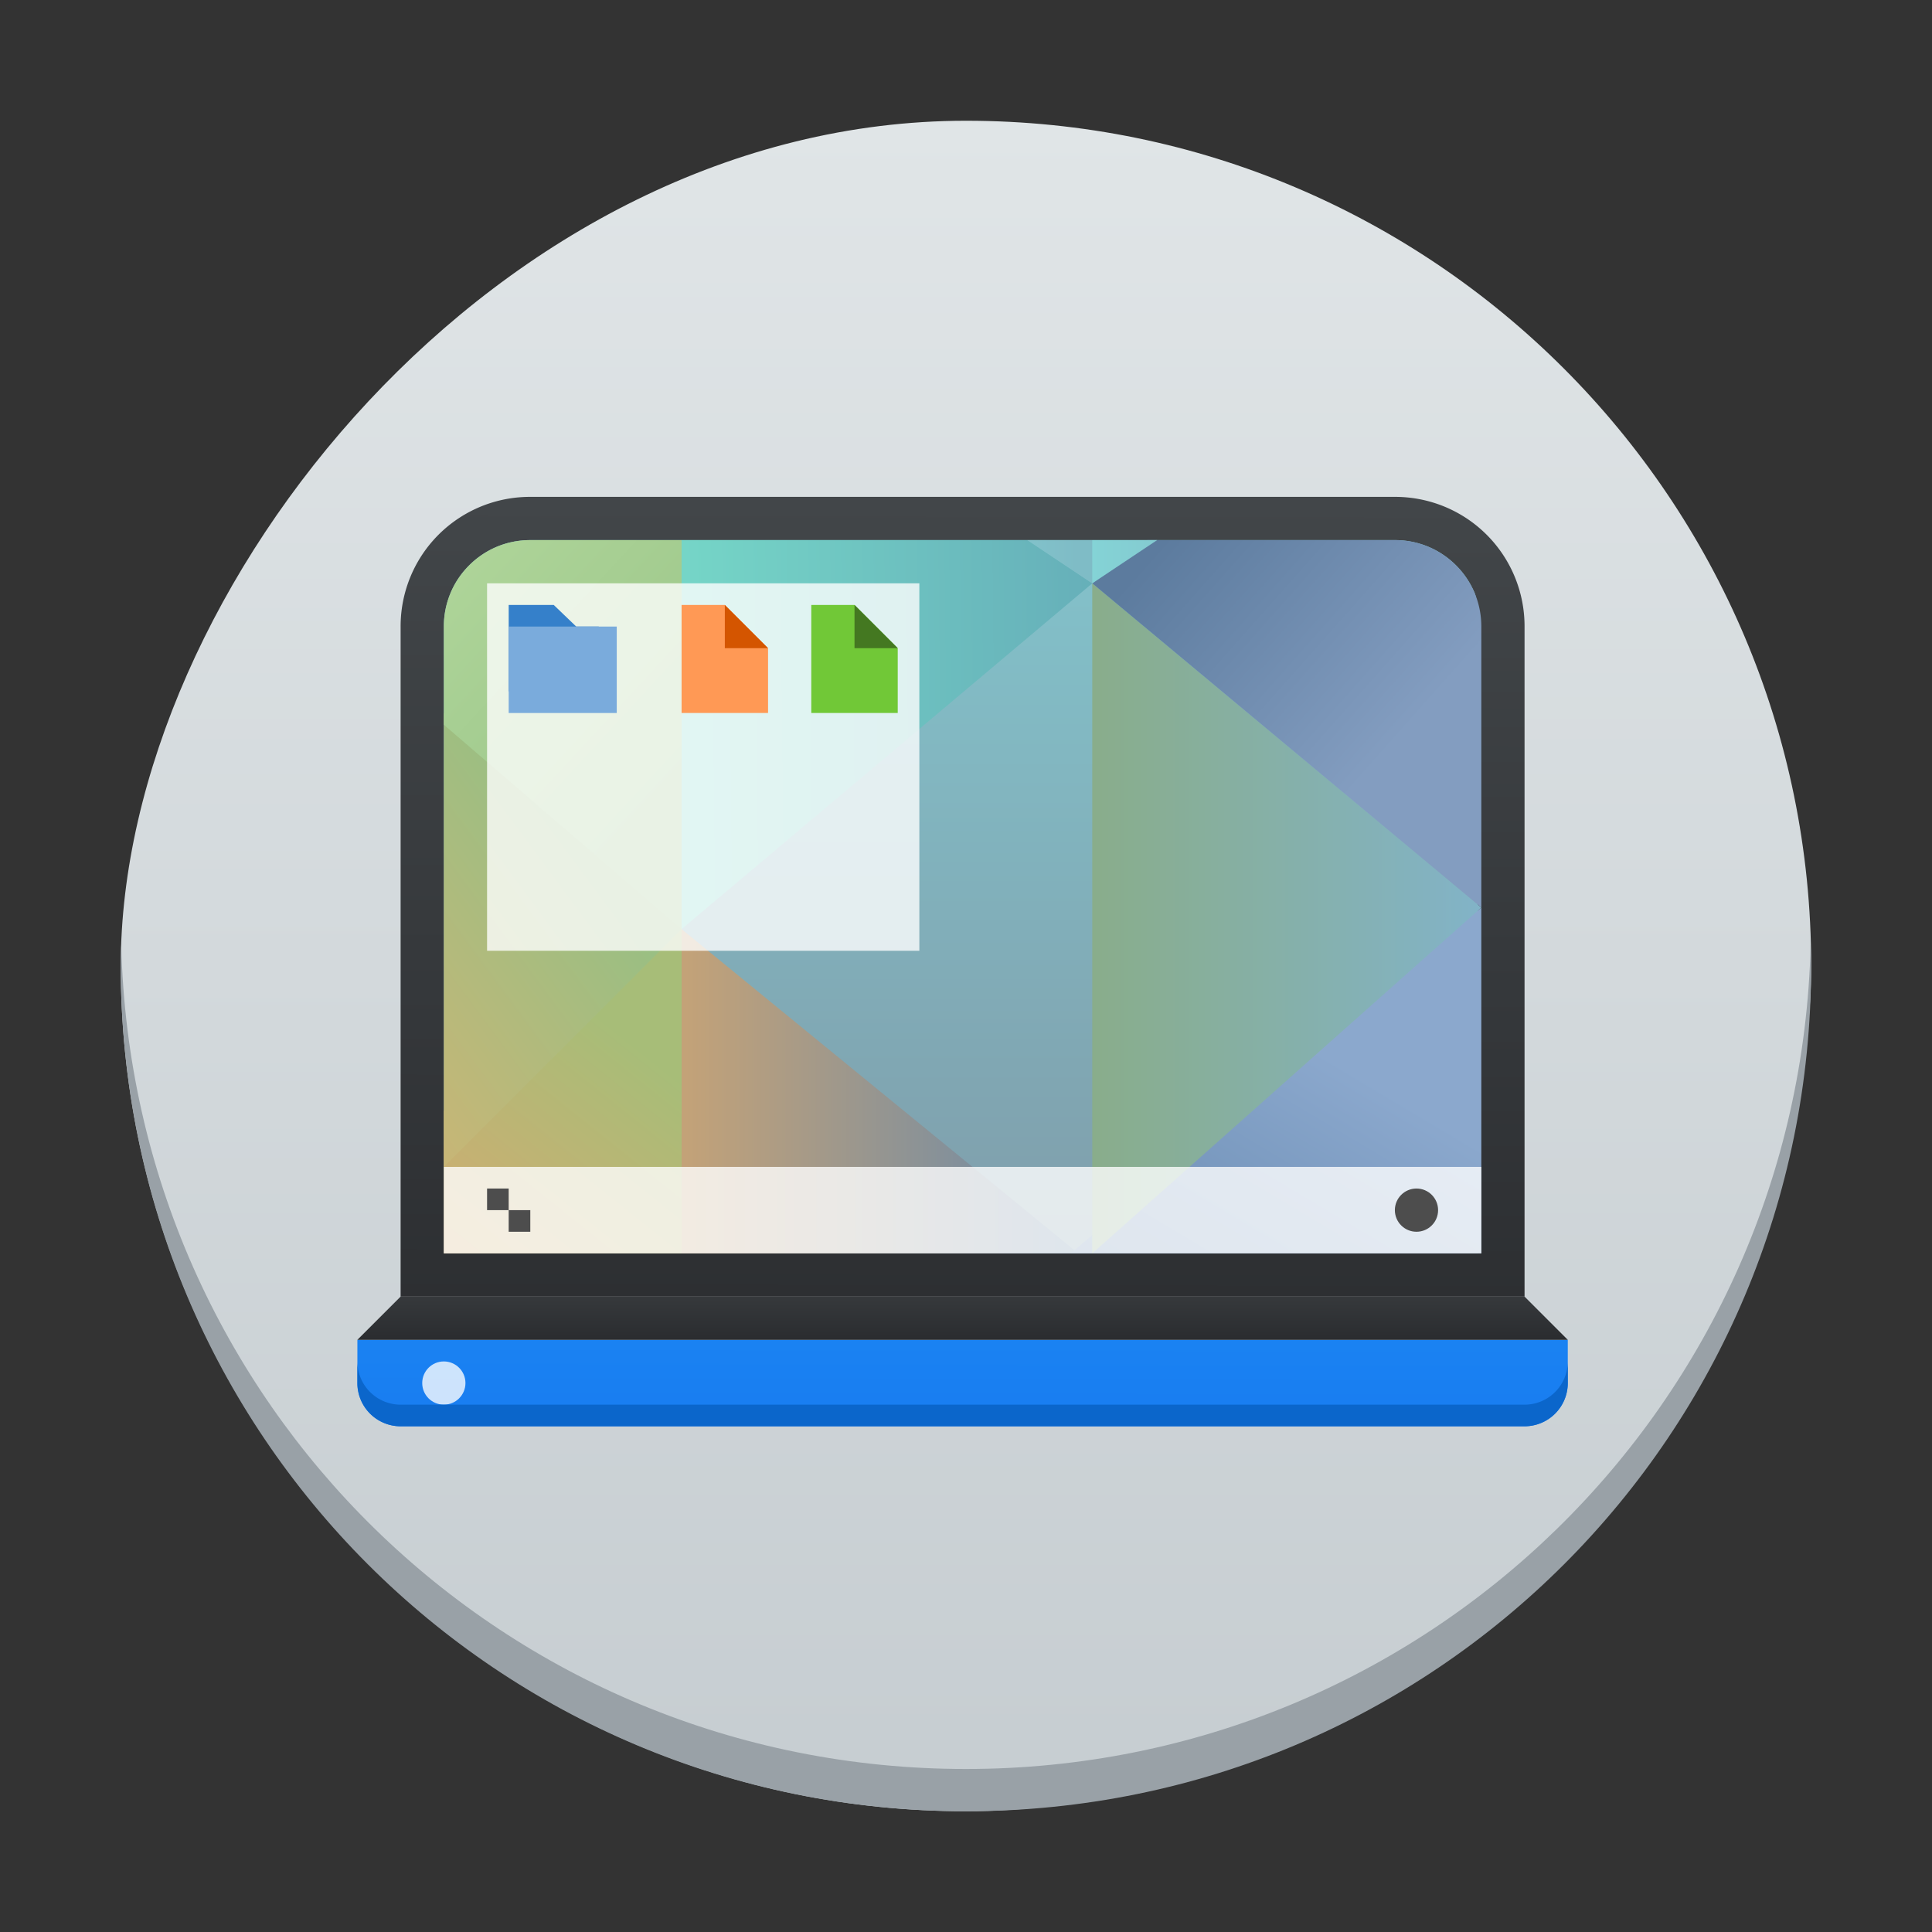 <?xml version="1.0" encoding="UTF-8" standalone="no"?>
<svg
   width="32"
   height="32"
   version="1.1"
   id="svg144"
   sodipodi:docname="pattern-laptop.svg"
   inkscape:version="1.2.1 (9c6d41e410, 2022-07-14)"
   xmlns:inkscape="http://www.inkscape.org/namespaces/inkscape"
   xmlns:sodipodi="http://sodipodi.sourceforge.net/DTD/sodipodi-0.dtd"
   xmlns:xlink="http://www.w3.org/1999/xlink"
   xmlns="http://www.w3.org/2000/svg"
   xmlns:svg="http://www.w3.org/2000/svg"
   xmlns:rdf="http://www.w3.org/1999/02/22-rdf-syntax-ns#"
   xmlns:cc="http://creativecommons.org/ns#"
   xmlns:dc="http://purl.org/dc/elements/1.1/">
  <rect width="100%" height="100%" fill="#333333" stroke="none"/>
  <sodipodi:namedview
     pagecolor="#ffffff"
     bordercolor="#666666"
     borderopacity="1"
     objecttolerance="10"
     gridtolerance="10"
     guidetolerance="10"
     inkscape:pageopacity="0"
     inkscape:pageshadow="2"
     inkscape:window-width="1920"
     inkscape:window-height="1000"
     id="namedview146"
     showgrid="false"
     inkscape:zoom="8.0625"
     inkscape:cx="32"
     inkscape:cy="32.186047"
     inkscape:window-x="0"
     inkscape:window-y="0"
     inkscape:window-maximized="1"
     inkscape:current-layer="svg144"
     inkscape:showpageshadow="2"
     inkscape:pagecheckerboard="0"
     inkscape:deskcolor="#d1d1d1" />
  <defs
     id="defs88">
    <linearGradient
       id="a">
      <stop
         stop-color="#2e5d89"
         id="stop2" />
      <stop
         offset="1"
         stop-color="#1b92f4"
         id="stop4" />
    </linearGradient>
    <linearGradient
       id="o"
       xlink:href="#a"
       y1="512.798"
       y2="527.798"
       x1="400.571"
       x2="415.571"
       gradientUnits="userSpaceOnUse"
       gradientTransform="matrix(1.182,0,0,1.182,-74.286,-95.236)" />
    <linearGradient
       id="m">
      <stop
         stop-color="#2a2c2f"
         id="stop8" />
      <stop
         offset="1"
         stop-color="#424649"
         id="stop10" />
    </linearGradient>
    <linearGradient
       id="n">
      <stop
         stop-color="#7e8f9e"
         id="stop13" />
      <stop
         offset="1"
         stop-color="#84ced5"
         id="stop15" />
    </linearGradient>
    <linearGradient
       xlink:href="#b"
       id="r"
       y1="535.798"
       x1="394.571"
       y2="522.798"
       x2="404.571"
       gradientUnits="userSpaceOnUse"
       gradientTransform="matrix(1.1,0,0,1.143,-49.457,-68.685)" />
    <linearGradient
       id="b">
      <stop
         stop-color="#e4a56d"
         id="stop19" />
      <stop
         offset="1"
         stop-color="#a7bd78"
         id="stop21" />
    </linearGradient>
    <linearGradient
       xlink:href="#c"
       id="s"
       x1="404.571"
       x2="421.571"
       gradientUnits="userSpaceOnUse"
       gradientTransform="matrix(1.08,0,0,1.143,-41.173,-68.685)" />
    <linearGradient
       id="c">
      <stop
         stop-color="#c3a278"
         id="stop25" />
      <stop
         offset="1"
         stop-color="#68a"
         id="stop27" />
    </linearGradient>
    <linearGradient
       xlink:href="#d"
       id="t"
       y1="536.798"
       x1="430.571"
       y2="524.798"
       x2="437.5"
       gradientUnits="userSpaceOnUse"
       gradientTransform="matrix(1.108,0,0,1.143,-53.449,-68.685)" />
    <linearGradient
       id="d">
      <stop
         stop-color="#6588af"
         id="stop31" />
      <stop
         offset="1"
         stop-color="#8ba8cd"
         id="stop33" />
    </linearGradient>
    <linearGradient
       xlink:href="#e"
       id="u"
       x1="421.571"
       x2="438.571"
       gradientUnits="userSpaceOnUse"
       gradientTransform="matrix(1.049,0,0,1.1,-27.651,-45.98)" />
    <linearGradient
       id="e">
      <stop
         stop-color="#89ad8b"
         id="stop37" />
      <stop
         offset="1"
         stop-color="#82b3c7"
         id="stop39" />
    </linearGradient>
    <linearGradient
       xlink:href="#f"
       id="v"
       y1="525.798"
       x1="387.571"
       y2="513.798"
       x2="401.571"
       gradientUnits="userSpaceOnUse"
       gradientTransform="matrix(1.1,0,0,1.275,-49.457,-135.418)" />
    <linearGradient
       id="f">
      <stop
         stop-color="#e1b16f"
         id="stop43" />
      <stop
         offset="1"
         stop-color="#99bf83"
         id="stop45" />
    </linearGradient>
    <linearGradient
       xlink:href="#g"
       id="w"
       y1="510.798"
       x1="404.571"
       y2="498.798"
       x2="391.571"
       gradientUnits="userSpaceOnUse"
       gradientTransform="matrix(1.1,0,0,1.1,-426.028,-537.778)" />
    <linearGradient
       id="g">
      <stop
         stop-color="#99c487"
         id="stop49" />
      <stop
         offset="1"
         stop-color="#b4d99e"
         id="stop51" />
    </linearGradient>
    <linearGradient
       xlink:href="#h"
       id="x"
       y1="501.798"
       x1="404.571"
       y2="501.616"
       x2="421.571"
       gradientUnits="userSpaceOnUse"
       gradientTransform="matrix(1.118,0,0,1.1,-56.597,-45.98)" />
    <linearGradient
       id="h">
      <stop
         stop-color="#75d5c7"
         id="stop55" />
      <stop
         offset="1"
         stop-color="#66afb9"
         id="stop57" />
    </linearGradient>
    <linearGradient
       xlink:href="#i"
       id="y"
       y1="495.798"
       x1="428.571"
       y2="504.798"
       x2="438.571"
       gradientUnits="userSpaceOnUse"
       gradientTransform="matrix(1.049,0,0,1.062,-404.222,-519.036)" />
    <linearGradient
       id="i">
      <stop
         stop-color="#5c7b9e"
         id="stop61" />
      <stop
         offset="1"
         stop-color="#839dc0"
         id="stop63" />
    </linearGradient>
    <linearGradient
       xlink:href="#j"
       id="z"
       x1="421.571"
       x2="406.571"
       gradientUnits="userSpaceOnUse"
       gradientTransform="matrix(1.087,0,0,1.1,-44.37,-45.98)" />
    <linearGradient
       id="j">
      <stop
         stop-color="#7fbcc6"
         id="stop67" />
      <stop
         offset="1"
         stop-color="#8ee4e3"
         id="stop69" />
    </linearGradient>
    <linearGradient
       xlink:href="#k"
       id="A"
       x1="421.571"
       x2="436.571"
       gradientUnits="userSpaceOnUse"
       gradientTransform="matrix(1.087,0,0,1.1,-44.37,-45.98)" />
    <linearGradient
       id="k">
      <stop
         stop-color="#84d5d7"
         id="stop73" />
      <stop
         offset="1"
         stop-color="#84a8ba"
         id="stop75" />
    </linearGradient>
    <linearGradient
       xlink:href="#a"
       id="B"
       y1="512.798"
       x1="400.571"
       y2="527.798"
       gradientUnits="userSpaceOnUse"
       x2="415.571"
       gradientTransform="translate(57.625,10.5)" />
    <linearGradient
       xlink:href="#l"
       id="C"
       y1="544.663"
       x1="409.495"
       y2="503.798"
       gradientUnits="userSpaceOnUse"
       x2="409.571"
       gradientTransform="matrix(1.083,0,0,1.028,-34.048,-14.995)" />
    <linearGradient
       xlink:href="#m"
       id="D"
       y1="540.798"
       y2="536.798"
       x2="0"
       gradientUnits="userSpaceOnUse" />
    <linearGradient
       id="l">
      <stop
         stop-color="#197cf1"
         id="stop81" />
      <stop
         offset="1"
         stop-color="#20bcfa"
         id="stop83" />
    </linearGradient>
    <linearGradient
       xlink:href="#m"
       id="p"
       gradientUnits="userSpaceOnUse"
       gradientTransform="matrix(1.083,0,0,1.028,-34.048,-15.995)"
       x1="409.495"
       y1="544.663"
       x2="409.571"
       y2="503.798" />
    <linearGradient
       xlink:href="#n"
       id="q"
       gradientUnits="userSpaceOnUse"
       gradientTransform="matrix(1.087,0,0,1.1,-44.37,-45.98)"
       y1="541.798"
       x2="0"
       y2="489.798" />
    <linearGradient
       id="a-6"
       y1="543.8"
       y2="503.8"
       x2="0"
       gradientUnits="userSpaceOnUse"
       gradientTransform="matrix(0.7,0,0,0.7,-301.985,-350.66)">
      <stop
         stop-color="#c6cdd1"
         id="stop2-3" />
      <stop
         offset="1"
         stop-color="#e0e5e7"
         id="stop4-6" />
    </linearGradient>
    <linearGradient
       id="linearGradient3822">
      <stop
         offset="0"
         stop-color="#bdc3c7"
         id="stop2257-1" />
      <stop
         offset="1"
         stop-color="#eff0f1"
         id="stop2259-8" />
    </linearGradient>
    <linearGradient
       id="f-7-0"
       gradientUnits="userSpaceOnUse"
       x1="17.538"
       x2="17.538"
       xlink:href="#linearGradient3822"
       y1="26"
       y2="7.538" />
    <linearGradient
       id="g-9-3"
       gradientUnits="userSpaceOnUse"
       x1="16"
       x2="19.077"
       xlink:href="#linearGradient3828"
       y1="7.923"
       y2="11" />
    <linearGradient
       id="linearGradient3828">
      <stop
         offset="0"
         stop-color="#292c2f"
         id="stop2276-2" />
      <stop
         offset="1"
         stop-opacity="0"
         id="stop2278-0" />
    </linearGradient>
    <linearGradient
       id="h-2-0"
       gradientUnits="userSpaceOnUse"
       x1="8.308"
       x2="8.308"
       xlink:href="#linearGradient3833"
       y1="18.308"
       y2="7.154" />
    <linearGradient
       id="linearGradient3833">
      <stop
         offset="0"
         stop-color="#3b85b5"
         id="stop2269-3" />
      <stop
         offset="1"
         stop-color="#54a3d8"
         id="stop2271-7" />
    </linearGradient>
    <linearGradient
       id="i-9-0"
       gradientUnits="userSpaceOnUse"
       x1="6.769"
       x2="17.538"
       xlink:href="#linearGradient3828"
       y1="7.154"
       y2="17.923" />
    <linearGradient
       id="linearGradient3836"
       gradientTransform="matrix(0.384,0,0,0.385,3.698,3.692)"
       gradientUnits="userSpaceOnUse"
       x1="12"
       x2="12"
       xlink:href="#linearGradient3833"
       y1="38"
       y2="9" />
    <linearGradient
       id="k-2-6"
       gradientUnits="userSpaceOnUse"
       x1="16"
       x2="16"
       xlink:href="#linearGradient3833"
       y1="26"
       y2="10.615" />
    <linearGradient
       id="l-2-1"
       gradientUnits="userSpaceOnUse"
       x1="17.923"
       x2="17.923"
       y1="11.385"
       y2="6">
      <stop
         offset="0"
         stop-color="#292c2f"
         id="stop2263-8-5" />
      <stop
         offset="1"
         stop-color="#4d4d4d"
         id="stop2265-9-5" />
    </linearGradient>
    <linearGradient
       xlink:href="#m"
       id="p-5"
       gradientUnits="userSpaceOnUse"
       gradientTransform="matrix(1.083,0,0,1.028,-34.048,-15.995)"
       x1="409.495"
       y1="544.663"
       x2="409.571"
       y2="503.798" />
    <linearGradient
       xlink:href="#n"
       id="q-6"
       gradientUnits="userSpaceOnUse"
       gradientTransform="matrix(1.087,0,0,1.1,-44.37,-45.98)"
       y1="541.798"
       x2="0"
       y2="489.798" />
    <linearGradient
       xlink:href="#b"
       id="r-1"
       y1="535.798"
       x1="394.571"
       y2="522.798"
       x2="404.571"
       gradientUnits="userSpaceOnUse"
       gradientTransform="matrix(1.1,0,0,1.143,-49.457,-68.685)" />
    <linearGradient
       xlink:href="#c"
       id="s-0"
       x1="404.571"
       x2="421.571"
       gradientUnits="userSpaceOnUse"
       gradientTransform="matrix(1.08,0,0,1.143,-41.173,-68.685)" />
    <linearGradient
       xlink:href="#d"
       id="t-6"
       y1="536.798"
       x1="430.571"
       y2="524.798"
       x2="437.5"
       gradientUnits="userSpaceOnUse"
       gradientTransform="matrix(1.108,0,0,1.143,-53.449,-68.685)" />
    <linearGradient
       xlink:href="#e"
       id="u-2"
       x1="421.571"
       x2="438.571"
       gradientUnits="userSpaceOnUse"
       gradientTransform="matrix(1.049,0,0,1.1,-27.651,-45.98)" />
    <linearGradient
       xlink:href="#f"
       id="v-8"
       y1="525.798"
       x1="387.571"
       y2="513.798"
       x2="401.571"
       gradientUnits="userSpaceOnUse"
       gradientTransform="matrix(1.1,0,0,1.275,-49.457,-135.418)" />
    <linearGradient
       xlink:href="#g"
       id="w-2"
       y1="510.798"
       x1="404.571"
       y2="498.798"
       x2="391.571"
       gradientUnits="userSpaceOnUse"
       gradientTransform="matrix(1.1,0,0,1.1,-426.028,-537.778)" />
    <linearGradient
       xlink:href="#h"
       id="x-3"
       y1="501.798"
       x1="404.571"
       y2="501.616"
       x2="421.571"
       gradientUnits="userSpaceOnUse"
       gradientTransform="matrix(1.118,0,0,1.1,-56.597,-45.98)" />
    <linearGradient
       xlink:href="#i"
       id="y-9"
       y1="495.798"
       x1="428.571"
       y2="504.798"
       x2="438.571"
       gradientUnits="userSpaceOnUse"
       gradientTransform="matrix(1.049,0,0,1.062,-404.222,-519.036)" />
    <linearGradient
       xlink:href="#j"
       id="z-8"
       x1="421.571"
       x2="406.571"
       gradientUnits="userSpaceOnUse"
       gradientTransform="matrix(1.087,0,0,1.1,-44.37,-45.98)" />
    <linearGradient
       xlink:href="#k"
       id="A-3"
       x1="421.571"
       x2="436.571"
       gradientUnits="userSpaceOnUse"
       gradientTransform="matrix(1.087,0,0,1.1,-44.37,-45.98)" />
    <linearGradient
       xlink:href="#l"
       id="C-2"
       y1="544.663"
       x1="409.495"
       y2="503.798"
       gradientUnits="userSpaceOnUse"
       x2="409.571"
       gradientTransform="matrix(1.083,0,0,1.028,-34.048,-14.995)" />
    <linearGradient
       xlink:href="#m"
       id="D-1"
       y1="540.798"
       y2="536.798"
       x2="0"
       gradientUnits="userSpaceOnUse" />
  </defs>
  <rect
     width="27.999"
     x="-29.999"
     y="2"
     stroke-opacity="0.55"
     rx="13.999"
     height="28"
     stroke-width="1.96"
     transform="scale(-1,1)"
     id="rect20"
     style="fill:url(#a-6)" />
  <path
     fill="#99a1a7"
     d="m 2.008,15.65 c -0.003,0.117 -0.008,0.232 -0.008,0.35 0,7.756 6.244,14 13.999,14 7.756,0 13.999,-6.244 13.999,-14 0,-0.118 -0.005,-0.233 -0.008,-0.35 -0.185,7.593 -6.356,13.65 -13.991,13.65 -7.638,0 -13.806,-6.057 -13.991,-13.65"
     id="path24"
     style="stroke-width:1.96;stroke-opacity:0.55" />
  <g
     transform="matrix(0.358,0,0,0.358,-130.325,-171.414)"
     id="g142-9">
    <path
       d="m 388.571,501.798 a 5.983,5.983 0 0 0 -5.53,3.66 6.01,6.01 0 0 0 -0.47,2.34 v 31 h 52 v -31 a 5.983,5.983 0 0 0 -3.66,-5.53 6.01,6.01 0 0 0 -2.34,-0.47 z"
       id="path90-4"
       style="fill:url(#p-5)"
       inkscape:connector-curvature="0" />
    <path
       d="m 388.571,503.798 c -0.554,0 -1.081,0.11 -1.56,0.312 a 3.989,3.989 0 0 0 -1.27,0.858 c -0.361,0.361 -0.655,0.79 -0.857,1.27 a 4.008,4.008 0 0 0 -0.313,1.56 v 29 h 47.832 V 506.96 c -0.052,-0.24 -0.05,-0.5 -0.144,-0.723 a 3.989,3.989 0 0 0 -0.857,-1.27 3.989,3.989 0 0 0 -1.27,-0.857 4.009,4.009 0 0 0 -1.56,-0.312 z"
       id="path92-7"
       style="fill:url(#q-6)"
       inkscape:connector-curvature="0" />
    <path
       d="m 395.571,520.798 -11,9.41 v 6.59 h 11 z"
       id="path94-8"
       style="fill:url(#r-1);fill-rule:evenodd"
       inkscape:connector-curvature="0" />
    <path
       d="m 395.571,521.798 v 15 h 18.352 z"
       id="path96-4"
       style="fill:url(#s-0);fill-rule:evenodd"
       inkscape:connector-curvature="0" />
    <path
       d="m 432.571,520.798 -19,16 h 19 z"
       id="path98-5"
       style="fill:url(#t-6);fill-rule:evenodd"
       inkscape:connector-curvature="0" />
    <path
       d="m 414.571,530.198 v -24.4 l 18,15 -18,16 z"
       id="path100-0"
       style="fill:url(#u-2);fill-rule:evenodd"
       inkscape:connector-curvature="0" />
    <path
       d="m 384.571,511.798 v 21 l 11,-11 z"
       id="path102-3"
       style="fill:url(#v-8);fill-rule:evenodd"
       inkscape:connector-curvature="0" />
    <path
       d="m 12,12 c -0.554,0 -1.082,0.11 -1.56,0.313 A 3.989,3.989 0 0 0 9.17,13.17 C 8.808,13.531 8.514,13.96 8.313,14.44 A 4.008,4.008 0 0 0 8,16 v 4.543 L 19,30 V 12 Z"
       transform="translate(376.571,491.798)"
       id="path104-6"
       style="fill:url(#w-2);fill-rule:evenodd"
       inkscape:connector-curvature="0" />
    <path
       d="m 395.571,503.798 v 18 l 19,-16 -3,-2 z"
       id="path106-1"
       style="fill:url(#x-3);fill-rule:evenodd"
       inkscape:connector-curvature="0" />
    <path
       d="M 56,29 V 16 c 0,-0.554 -0.11,-1.082 -0.313,-1.56 A 3.989,3.989 0 0 0 54.83,13.17 3.989,3.989 0 0 0 53.56,12.313 4.008,4.008 0 0 0 52,12 H 40.549 L 38,14 Z"
       transform="translate(376.571,491.798)"
       id="path108-0"
       style="fill:url(#y-9);fill-rule:evenodd"
       inkscape:connector-curvature="0" />
    <path
       d="m 411.571,503.798 3,2 v -2 z"
       id="path110-6"
       style="fill:url(#z-8);fill-rule:evenodd"
       inkscape:connector-curvature="0" />
    <path
       d="m 414.571,503.798 v 2 l 3,-2 z"
       id="path112-3"
       style="fill:url(#A-3);fill-rule:evenodd"
       inkscape:connector-curvature="0" />
    <path
       d="m 384.571,532.798 h 48 v 4 h -48 z"
       id="path114-2"
       inkscape:connector-curvature="0"
       style="fill:#ffffff;fill-opacity:0.784" />
    <circle
       r="1"
       cy="534.798"
       cx="429.571"
       id="circle116-0"
       style="fill:#4d4d4d" />
    <path
       d="m 386.571,533.798 v 1 h 1 v -1 z m 1,1 v 1 h 1 v -1 z"
       id="path118-6"
       inkscape:connector-curvature="0"
       style="fill:#4d4d4d" />
    <path
       d="m 386.571,505.798 h 20 v 17 h -20 z"
       id="path120-1"
       inkscape:connector-curvature="0"
       style="fill:#ffffff;fill-opacity:0.784" />
    <path
       d="m 387.571,506.798 v 4 h 4.167 v -3 h -1.042 l -1.041,-1 z"
       id="path122-5"
       inkscape:connector-curvature="0"
       style="fill:#3580ca" />
    <path
       d="m 395.571,506.798 v 5 h 4 v -3 l -2,-2 z"
       id="path124-5"
       inkscape:connector-curvature="0"
       style="fill:#ff9955" />
    <path
       d="m 397.571,506.798 2,2 h -2 z"
       id="path126-4"
       inkscape:connector-curvature="0"
       style="fill:#d45500;fill-rule:evenodd" />
    <path
       d="m 387.571,507.798 h 5 v 4 h -5 z"
       id="path128-7"
       inkscape:connector-curvature="0"
       style="fill:#7aabdc" />
    <path
       d="m 401.571,506.798 v 5 h 4 v -3 l -2,-2 z"
       id="path130-6"
       inkscape:connector-curvature="0"
       style="fill:#71c837" />
    <path
       d="m 403.571,506.798 2,2 h -2 z"
       id="path132-5"
       inkscape:connector-curvature="0"
       style="fill:#447821;fill-rule:evenodd" />
    <path
       d="m 380.571,540.798 v 2 a 2,2 0 0 0 2,2 h 52 a 2,2 0 0 0 2,-2 v -2 z"
       id="path134-6"
       style="fill:url(#C-2)"
       inkscape:connector-curvature="0" />
    <circle
       cx="384.571"
       cy="542.798"
       r="1"
       id="circle136-9"
       style="fill:#ffffff;fill-opacity:0.784" />
    <path
       d="m 380.571,540.798 h 56 l -2,-2 h -52 z"
       id="path138-3"
       style="fill:url(#D-1);fill-rule:evenodd"
       inkscape:connector-curvature="0" />
    <path
       d="m 380.571,541.798 v 1 a 2,2 0 0 0 2,2 h 52 a 2,2 0 0 0 2,-2 v -1 a 2,2 0 0 1 -2,2 h -52 a 2,2 0 0 1 -2,-2 z"
       id="path140-7"
       inkscape:connector-curvature="0"
       style="fill:#0b66cb" />
  </g>
</svg>
